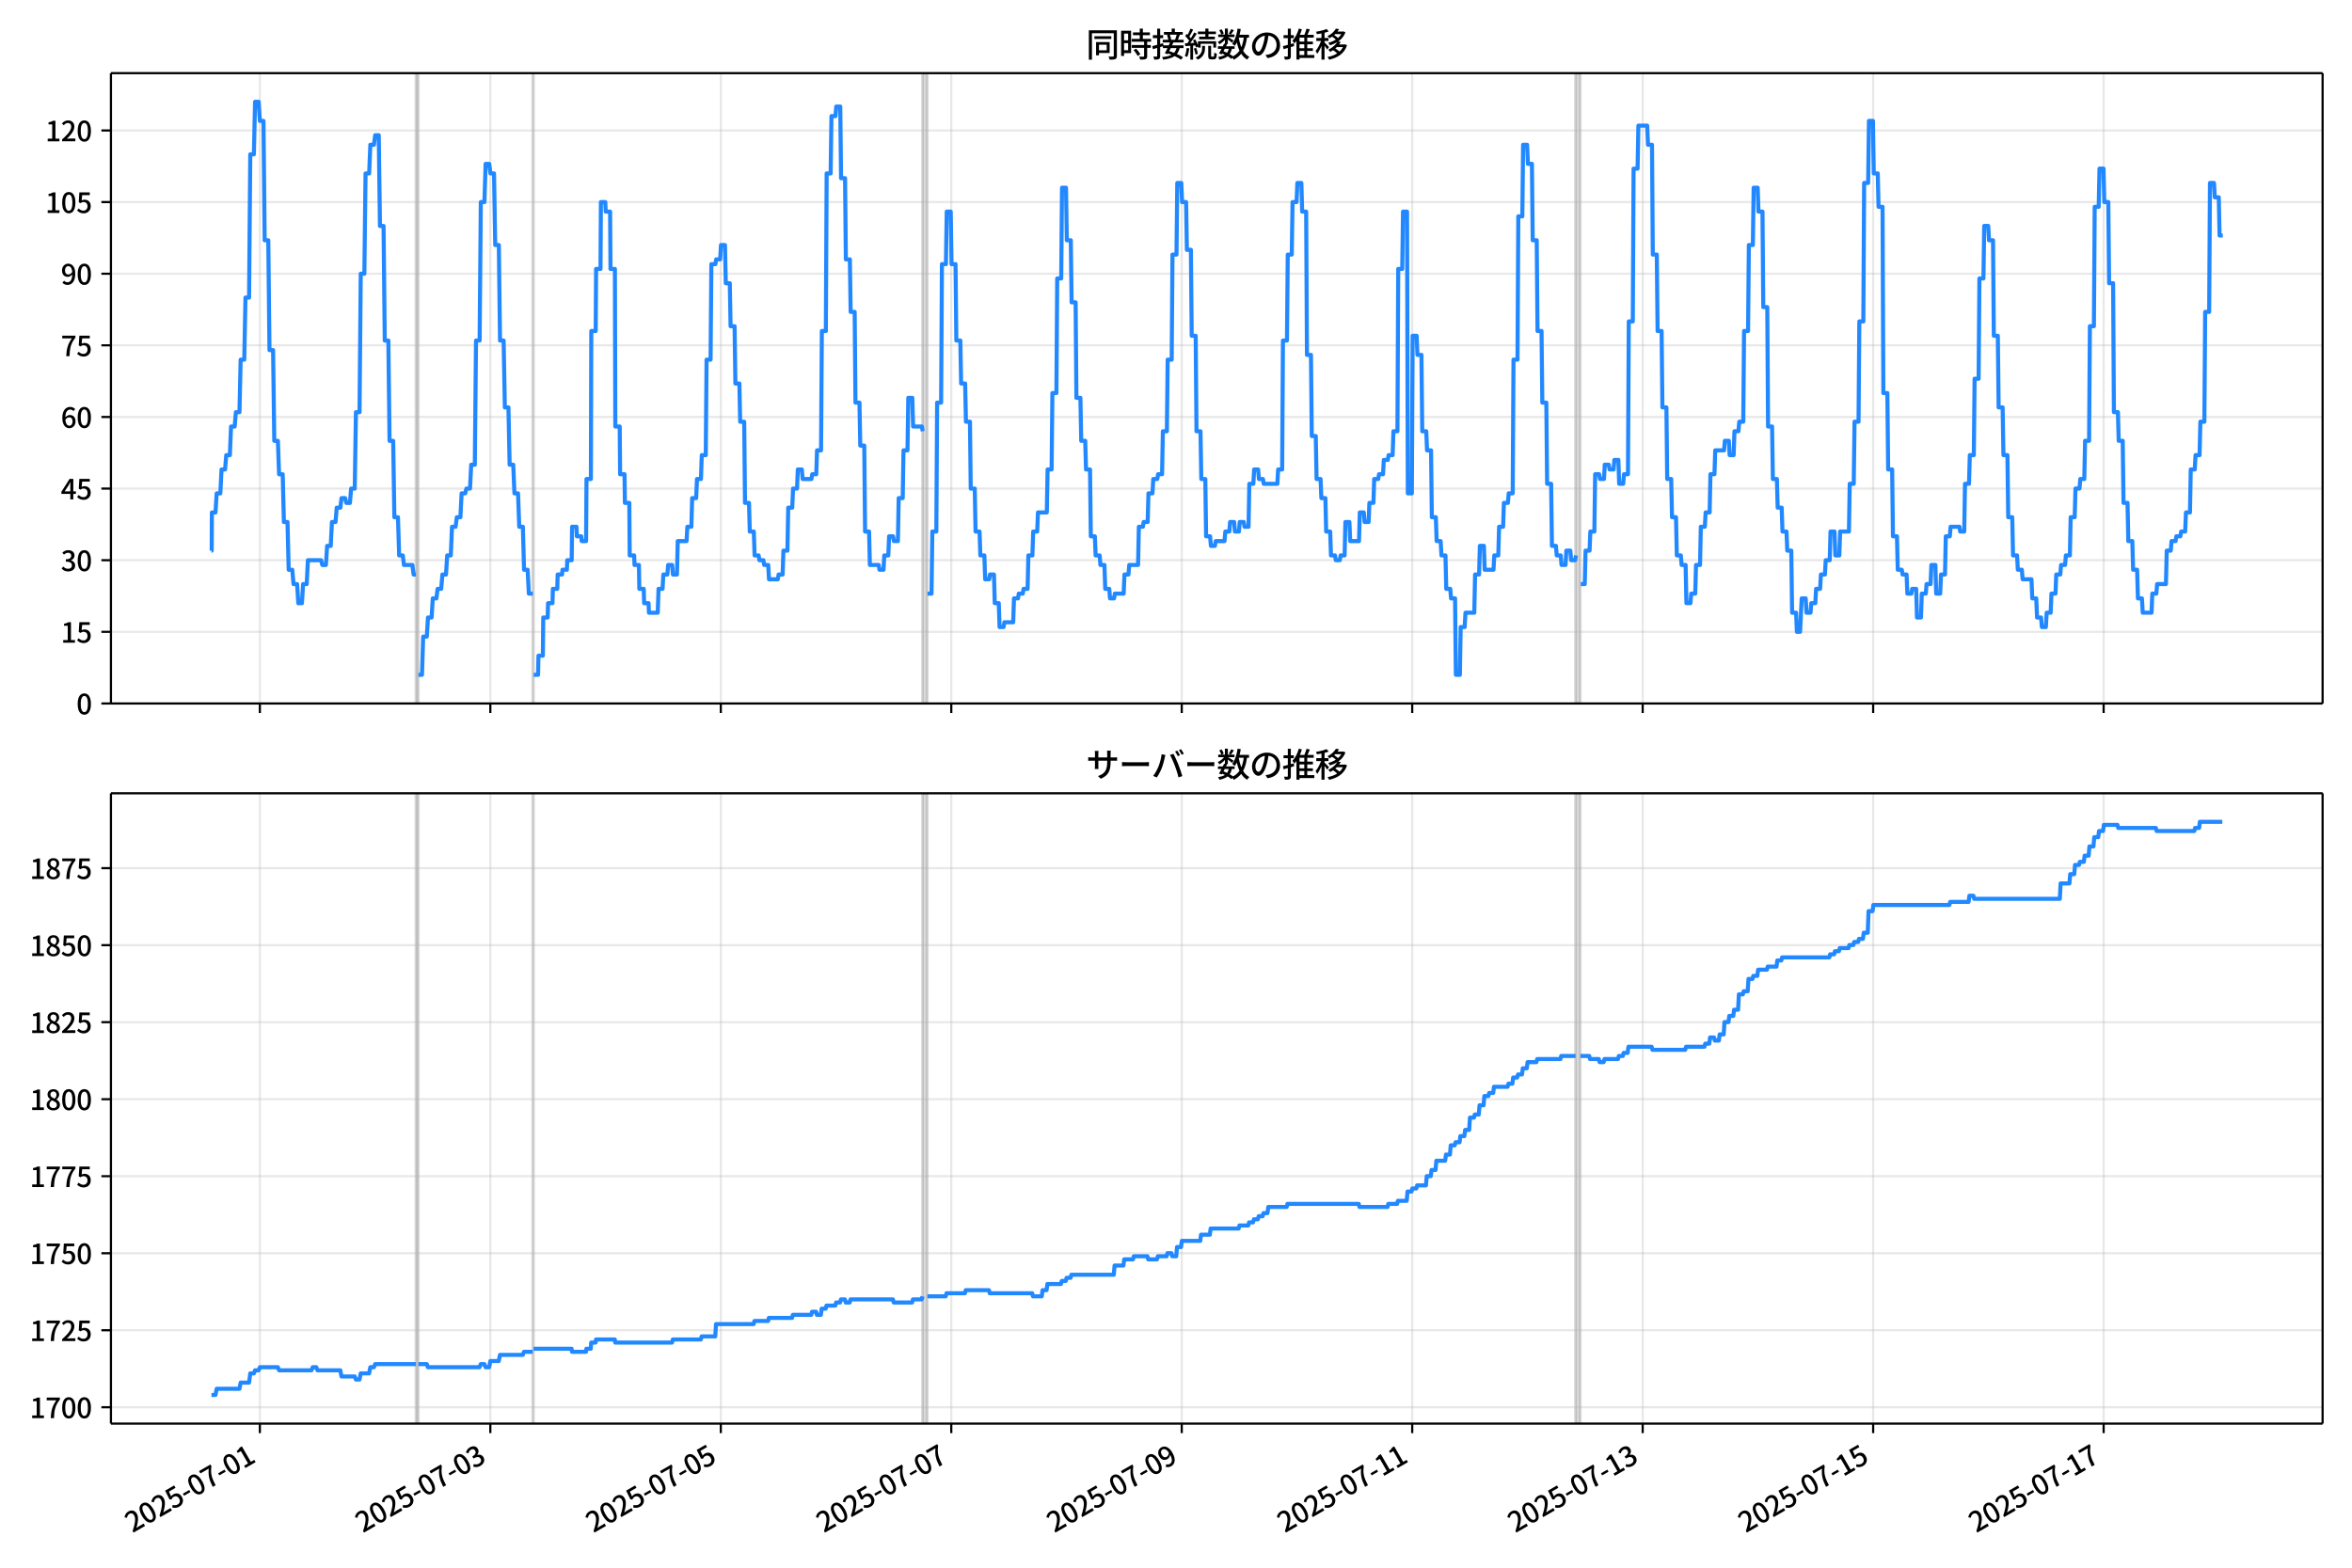 <!DOCTYPE svg  PUBLIC '-//W3C//DTD SVG 1.1//EN'  'http://www.w3.org/Graphics/SVG/1.1/DTD/svg11.dtd'>
<svg version="1.1" viewBox="0 0 864 576" xmlns="http://www.w3.org/2000/svg" xmlns:xlink="http://www.w3.org/1999/xlink">
 <defs>
  <style type="text/css">*{stroke-linejoin: round; stroke-linecap: butt}</style>
 </defs>
 <g id="aa">
  <g id="ab">
   <path d="m0 576h864v-576h-864z" fill="#fff"/>
  </g>
  <g id="ac">
   <g id="ad">
    <path d="m40.75 258.47h812.45v-231.59h-812.45z" fill="#fff"/>
   </g>
   <g id="ae">
    <path d="m152.78 258.47h.882v-231.59h-.882z" clip-path="url(#b)" fill="#808080" opacity=".3" stroke="#808080"/>
   </g>
   <g id="af">
    <path d="m195.7 258.47h.294v-231.59h-.294z" clip-path="url(#b)" fill="#808080" opacity=".3" stroke="#808080"/>
   </g>
   <g id="ag">
    <path d="m338.87 258.47h1.764v-231.59h-1.764z" clip-path="url(#b)" fill="#808080" opacity=".3" stroke="#808080"/>
   </g>
   <g id="ah">
    <path d="m578.74 258.47h1.764v-231.59h-1.764z" clip-path="url(#b)" fill="#808080" opacity=".3" stroke="#808080"/>
   </g>
   <g id="ai">
    <g id="aj">
     <g id="ak">
      <path d="m95.46 258.47v-231.59" clip-path="url(#b)" fill="none" stroke="#b0b0b0" stroke-linecap="square" stroke-opacity=".3" stroke-width=".8"/>
     </g>
     <g id="al">
      <defs>
       <path id="f" d="m0 0v3.5" stroke="#000" stroke-width=".8"/>
      </defs>
      <use x="95.46" y="258.468" stroke="#000000" stroke-width=".8" xlink:href="#f"/>
     </g>
    </g>
    <g id="am">
     <g id="an">
      <path d="m180.12 258.47v-231.59" clip-path="url(#b)" fill="none" stroke="#b0b0b0" stroke-linecap="square" stroke-opacity=".3" stroke-width=".8"/>
     </g>
     <g id="ao">
      <use x="180.123" y="258.468" stroke="#000000" stroke-width=".8" xlink:href="#f"/>
     </g>
    </g>
    <g id="ap">
     <g id="aq">
      <path d="m264.79 258.47v-231.59" clip-path="url(#b)" fill="none" stroke="#b0b0b0" stroke-linecap="square" stroke-opacity=".3" stroke-width=".8"/>
     </g>
     <g id="ar">
      <use x="264.786" y="258.468" stroke="#000000" stroke-width=".8" xlink:href="#f"/>
     </g>
    </g>
    <g id="as">
     <g id="at">
      <path d="m349.45 258.47v-231.59" clip-path="url(#b)" fill="none" stroke="#b0b0b0" stroke-linecap="square" stroke-opacity=".3" stroke-width=".8"/>
     </g>
     <g id="au">
      <use x="349.449" y="258.468" stroke="#000000" stroke-width=".8" xlink:href="#f"/>
     </g>
    </g>
    <g id="av">
     <g id="aw">
      <path d="m434.11 258.47v-231.59" clip-path="url(#b)" fill="none" stroke="#b0b0b0" stroke-linecap="square" stroke-opacity=".3" stroke-width=".8"/>
     </g>
     <g id="ax">
      <use x="434.112" y="258.468" stroke="#000000" stroke-width=".8" xlink:href="#f"/>
     </g>
    </g>
    <g id="ay">
     <g id="az">
      <path d="m518.77 258.47v-231.59" clip-path="url(#b)" fill="none" stroke="#b0b0b0" stroke-linecap="square" stroke-opacity=".3" stroke-width=".8"/>
     </g>
     <g id="ba">
      <use x="518.775" y="258.468" stroke="#000000" stroke-width=".8" xlink:href="#f"/>
     </g>
    </g>
    <g id="bb">
     <g id="bc">
      <path d="m603.44 258.47v-231.59" clip-path="url(#b)" fill="none" stroke="#b0b0b0" stroke-linecap="square" stroke-opacity=".3" stroke-width=".8"/>
     </g>
     <g id="bd">
      <use x="603.437" y="258.468" stroke="#000000" stroke-width=".8" xlink:href="#f"/>
     </g>
    </g>
    <g id="be">
     <g id="bf">
      <path d="m688.1 258.47v-231.59" clip-path="url(#b)" fill="none" stroke="#b0b0b0" stroke-linecap="square" stroke-opacity=".3" stroke-width=".8"/>
     </g>
     <g id="bg">
      <use x="688.1" y="258.468" stroke="#000000" stroke-width=".8" xlink:href="#f"/>
     </g>
    </g>
    <g id="bh">
     <g id="bi">
      <path d="m772.76 258.47v-231.59" clip-path="url(#b)" fill="none" stroke="#b0b0b0" stroke-linecap="square" stroke-opacity=".3" stroke-width=".8"/>
     </g>
     <g id="bj">
      <use x="772.763" y="258.468" stroke="#000000" stroke-width=".8" xlink:href="#f"/>
     </g>
    </g>
   </g>
   <g id="bk">
    <g id="bl">
     <g id="bm">
      <path d="m40.75 258.47h812.45" clip-path="url(#b)" fill="none" stroke="#b0b0b0" stroke-linecap="square" stroke-opacity=".3" stroke-width=".8"/>
     </g>
     <g id="bn">
      <defs>
       <path id="i" d="m0 0h-3.5" stroke="#000" stroke-width=".8"/>
      </defs>
      <use x="40.75" y="258.468" stroke="#000000" stroke-width=".8" xlink:href="#i"/>
     </g>
     <g id="bo">
      <!-- 0 -->
      <g transform="translate(28.05 262.45) scale(.1 -.1)">
       <defs>
        <path id="a" transform="scale(.016)" d="m1830-90q-460 0-806 275-346 276-535 823-188 547-188 1366 0 820 188 1357 189 538 535 803 346 266 806 266 461 0 800-269 340-269 528-803 189-534 189-1354 0-819-189-1366-188-547-528-823-339-275-800-275zm0 589q237 0 422 185 186 186 288 599 103 413 103 1091 0 679-103 1082-102 403-288 582-185 180-422 180-236 0-422-180-186-179-292-582-105-403-105-1082 0-678 105-1091 106-413 292-599 186-185 422-185z"/>
       </defs>
       <use xlink:href="#a"/>
      </g>
     </g>
    </g>
    <g id="bp">
     <g id="bq">
      <path d="m40.75 232.15h812.45" clip-path="url(#b)" fill="none" stroke="#b0b0b0" stroke-linecap="square" stroke-opacity=".3" stroke-width=".8"/>
     </g>
     <g id="br">
      <use x="40.75" y="232.151" stroke="#000000" stroke-width=".8" xlink:href="#i"/>
     </g>
     <g id="bs">
      <!-- 15 -->
      <g transform="translate(22.35 236.14) scale(.1 -.1)">
       <defs>
        <path id="j" transform="scale(.016)" d="m544 0v608h1037v3277h-845v467q333 58 579 147 247 90 451 218h557v-4109h915v-608h-2694z"/>
        <path id="d" transform="scale(.016)" d="m1715-90q-365 0-653 90t-506 237q-217 147-383 307l352 480q134-134 294-246t361-183q202-70 452-70 262 0 473 118 212 119 333 346 122 227 122 541 0 460-247 716-246 256-649 256-224 0-384-64t-365-198l-365 237 141 2240h2387v-627h-1747l-109-1204q154 77 307 118 154 42 340 42 397 0 723-160t518-490q192-329 192-847 0-519-224-887t-586-560q-361-192-777-192z"/>
       </defs>
       <use xlink:href="#j"/>
       <use transform="translate(57)" xlink:href="#d"/>
      </g>
     </g>
    </g>
    <g id="bt">
     <g id="bu">
      <path d="m40.75 205.83h812.45" clip-path="url(#b)" fill="none" stroke="#b0b0b0" stroke-linecap="square" stroke-opacity=".3" stroke-width=".8"/>
     </g>
     <g id="bv">
      <use x="40.75" y="205.834" stroke="#000000" stroke-width=".8" xlink:href="#i"/>
     </g>
     <g id="bw">
      <!-- 30 -->
      <g transform="translate(22.35 209.82) scale(.1 -.1)">
       <defs>
        <path id="l" transform="scale(.016)" d="m1715-90q-371 0-656 90t-503 240q-217 150-377 323l359 474q211-205 479-359 269-153 634-153 269 0 467 92 199 93 311 266t112 423q0 256-125 451t-429 300q-304 106-835 106v551q467 0 732 105 266 106 384 291 119 186 119 423 0 307-192 489-192 183-531 183-269 0-503-119-233-118-438-316l-384 460q282 256 614 413 333 157 737 157 422 0 748-144 327-144 512-413 186-269 186-659 0-403-221-685-221-281-592-422v-26q269-70 490-227t349-400 128-557q0-422-215-726-214-304-573-468-358-163-787-163z"/>
       </defs>
       <use xlink:href="#l"/>
       <use transform="translate(57)" xlink:href="#a"/>
      </g>
     </g>
    </g>
    <g id="bx">
     <g id="by">
      <path d="m40.75 179.52h812.45" clip-path="url(#b)" fill="none" stroke="#b0b0b0" stroke-linecap="square" stroke-opacity=".3" stroke-width=".8"/>
     </g>
     <g id="bz">
      <use x="40.75" y="179.517" stroke="#000000" stroke-width=".8" xlink:href="#i"/>
     </g>
     <g id="ca">
      <!-- 45 -->
      <g transform="translate(22.35 183.5) scale(.1 -.1)">
       <defs>
        <path id="x" transform="scale(.016)" d="m2170 0v3072q0 192 12 457 13 266 20 458h-26q-90-179-183-365-92-185-195-364l-921-1415h2579v-576h-3328v493l1875 2957h858v-4717h-691z"/>
       </defs>
       <use xlink:href="#x"/>
       <use transform="translate(57)" xlink:href="#d"/>
      </g>
     </g>
    </g>
    <g id="cb">
     <g id="cc">
      <path d="m40.75 153.2h812.45" clip-path="url(#b)" fill="none" stroke="#b0b0b0" stroke-linecap="square" stroke-opacity=".3" stroke-width=".8"/>
     </g>
     <g id="cd">
      <use x="40.75" y="153.201" stroke="#000000" stroke-width=".8" xlink:href="#i"/>
     </g>
     <g id="ce">
      <!-- 60 -->
      <g transform="translate(22.35 157.19) scale(.1 -.1)">
       <defs>
        <path id="w" transform="scale(.016)" d="m1971-90q-339 0-634 144-294 144-518 435-224 292-352 733-128 442-128 1044 0 678 147 1161 148 483 397 784 250 301 570 445t665 144q397 0 688-147 292-147 490-359l-403-448q-128 154-327 253-198 99-409 99-307 0-567-182-259-182-413-605-153-422-153-1145 0-608 115-1002t326-589q212-195 493-195 212 0 375 121 163 122 259 343t96 522q0 300-90 511-89 212-259 320-169 109-419 109-211 0-451-134t-458-461l-25 538q134 192 313 323t374 201q196 71 375 71 397 0 694-163 298-163 467-490 170-326 170-825 0-468-195-817-195-348-512-544-317-195-701-195z"/>
       </defs>
       <use xlink:href="#w"/>
       <use transform="translate(57)" xlink:href="#a"/>
      </g>
     </g>
    </g>
    <g id="cf">
     <g id="cg">
      <path d="m40.75 126.88h812.45" clip-path="url(#b)" fill="none" stroke="#b0b0b0" stroke-linecap="square" stroke-opacity=".3" stroke-width=".8"/>
     </g>
     <g id="ch">
      <use x="40.75" y="126.884" stroke="#000000" stroke-width=".8" xlink:href="#i"/>
     </g>
     <g id="ci">
      <!-- 75 -->
      <g transform="translate(22.35 130.87) scale(.1 -.1)">
       <defs>
        <path id="g" transform="scale(.016)" d="m1235 0q32 646 109 1187t224 1024 384 941 576 938h-2208v627h3027v-455q-409-512-665-989-256-476-397-969t-205-1053-90-1251h-755z"/>
       </defs>
       <use xlink:href="#g"/>
       <use transform="translate(57)" xlink:href="#d"/>
      </g>
     </g>
    </g>
    <g id="cj">
     <g id="ck">
      <path d="m40.75 100.57h812.45" clip-path="url(#b)" fill="none" stroke="#b0b0b0" stroke-linecap="square" stroke-opacity=".3" stroke-width=".8"/>
     </g>
     <g id="cl">
      <use x="40.75" y="100.567" stroke="#000000" stroke-width=".8" xlink:href="#i"/>
     </g>
     <g id="cm">
      <!-- 90 -->
      <g transform="translate(22.35 104.55) scale(.1 -.1)">
       <defs>
        <path id="p" transform="scale(.016)" d="m1562-90q-410 0-708 150-297 151-502 356l403 461q141-160 346-256t422-96q224 0 425 102 202 103 352 333 151 230 237 614 87 384 87 941 0 589-115 970t-323 563-496 182q-205 0-372-118-166-118-262-336t-96-525q0-301 86-512 87-211 259-323 173-112 417-112 224 0 460 141 237 141 448 461l32-544q-134-180-313-314t-371-208-384-74q-391 0-689 166-297 167-467 496-169 330-169 823 0 467 195 816t515 541 698 192q339 0 636-138 298-137 519-419 221-281 349-710t128-1018q0-691-141-1187t-391-807q-249-310-563-461-313-150-652-150z"/>
       </defs>
       <use xlink:href="#p"/>
       <use transform="translate(57)" xlink:href="#a"/>
      </g>
     </g>
    </g>
    <g id="cn">
     <g id="co">
      <path d="m40.75 74.25h812.45" clip-path="url(#b)" fill="none" stroke="#b0b0b0" stroke-linecap="square" stroke-opacity=".3" stroke-width=".8"/>
     </g>
     <g id="cp">
      <use x="40.75" y="74.25" stroke="#000000" stroke-width=".8" xlink:href="#i"/>
     </g>
     <g id="cq">
      <!-- 105 -->
      <g transform="translate(16.65 78.235) scale(.1 -.1)">
       <use xlink:href="#j"/>
       <use transform="translate(57)" xlink:href="#a"/>
       <use transform="translate(114)" xlink:href="#d"/>
      </g>
     </g>
    </g>
    <g id="cr">
     <g id="cs">
      <path d="m40.75 47.933h812.45" clip-path="url(#b)" fill="none" stroke="#b0b0b0" stroke-linecap="square" stroke-opacity=".3" stroke-width=".8"/>
     </g>
     <g id="ct">
      <use x="40.75" y="47.933" stroke="#000000" stroke-width=".8" xlink:href="#i"/>
     </g>
     <g id="cu">
      <!-- 120 -->
      <g transform="translate(16.65 51.919) scale(.1 -.1)">
       <defs>
        <path id="e" transform="scale(.016)" d="m282 0v429q697 621 1164 1136 468 515 701 956 234 442 234 826 0 256-87 451-86 196-262 301-176 106-445 106-275 0-506-151-230-150-422-368l-416 410q301 333 637 518 336 186 803 186 429 0 749-176t496-493 176-745q0-455-224-919t-615-935q-390-470-889-950 186 20 394 36t374 16h1184v-634h-3046z"/>
       </defs>
       <use xlink:href="#j"/>
       <use transform="translate(57)" xlink:href="#e"/>
       <use transform="translate(114)" xlink:href="#a"/>
      </g>
     </g>
    </g>
   </g>
   <g id="cv">
    <path d="m77.68 202.33h.084l.074-14.036h1.317l.442-7.018h1.336l.442-8.772h1.297l.441-5.263h1.323l.441-10.527h1.323l.441-5.263h1.323l.441-19.299h1.323l.441-22.808h1.323l.441-52.634h1.323l.441-19.299h1.323l.441 7.018h1.323l.441 43.861h1.323l.441 40.352h1.323l.441 33.335h1.323l.441 12.281h1.323l.441 17.545h1.323l.441 17.545h1.323l.441 5.263h1.323l.441 7.018h1.323l.441-7.018h1.323l.441-8.772h4.851l.441 1.754h1.323l.441-7.018h1.323l.441-8.772h1.323l.441-5.263h1.323l.441-3.509h1.323l.441 1.754h1.323l.441-5.263h1.323l.441-28.071h1.323l.441-50.879h1.323l.441-36.844h1.323l.441-10.527h1.323l.441-3.509h1.323l.441 33.335h1.323l.441 42.107h1.323l.441 36.844h1.323l.441 28.071h1.323l.441 14.036h1.323l.441 3.509h3.087l.441 3.509h.882m.882 36.844h1.323l.441-14.036h1.323l.441-7.018h1.323l.441-7.018h1.323l.441-3.509h1.323l.441-5.263h1.323l.441-7.018h1.323l.441-10.527h1.323l.441-3.509h1.323l.441-8.772h1.323l.441-1.754h1.323l.441-8.772h1.323l.441-45.616h1.323l.441-50.879h1.323l.441-14.036h1.323l.441 3.509h1.323l.441 26.317h1.323l.441 35.089h1.323l.441 24.562h1.323l.441 21.053h1.323l.441 10.527h1.323l.441 12.281h1.323l.441 15.79h1.323l.441 8.772h1.47m.294 29.826h1.617l.147-7.018h1.617l.147-14.036h1.617l.147-5.263h1.617l.147-5.263h1.617l.147-5.263h1.617l.147-1.754h1.617l.147-3.509h1.617l.147-12.281h1.617l.147 3.509h1.617l.147 1.754h1.617l.147-22.808h1.617l.147-54.388h1.617l.147-22.808h1.617l.147-24.562h1.617l.147 3.509h1.617l.147 21.053h1.617l.147 57.897h1.617l.147 17.545h1.617l.147 10.527h1.617l.147 19.299h1.617l.147 3.509h1.617l.147 8.772h1.617l.147 5.263h1.617l.147 3.509h3.234l.294-8.772h1.47l.294-5.263h1.47l.294-3.509h1.47l.294 3.509h1.47l.294-12.281h3.234l.294-5.263h1.47l.294-10.527h1.47l.294-7.018h1.47l.294-8.772h1.47l.294-35.089h1.47l.294-35.089h1.47l.294-1.754h1.47l.294-5.263h1.47l.294 14.036h1.47l.294 15.79h1.47l.294 21.053h1.47l.294 14.036h1.47l.294 29.826h1.47l.294 10.527h1.47l.294 8.772h1.47l.294 1.754h1.47l.294 1.754h1.47l.294 5.263h3.234l.294-1.754h1.47l.294-8.772h1.47l.294-15.79h1.47l.294-7.018h1.47l.294-7.018h1.47l.294 3.509h3.234l.294-1.754h1.47l.294-8.772h1.47l.294-43.861h1.47l.294-57.897h1.47l.294-21.053h1.47l.294-3.509h1.47l.294 26.317h1.47l.294 29.826h1.47l.294 19.299h1.47l.294 33.335h1.47l.294 15.79h1.47l.294 31.58h1.47l.294 12.281h3.234l.294 1.754h1.47l.294-5.263h1.47l.294-7.018h1.47l.294 1.754h1.47l.294-15.79h1.47l.294-17.545h1.47l.294-19.299h1.47l.294 10.527h3.234l.294 1.754m1.764 59.651h1.47l.294-22.808h1.47l.294-47.37h1.47l.294-50.879h1.47l.294-19.299h1.47l.294 19.299h1.47l.294 28.071h1.47l.294 15.79h1.47l.294 14.036h1.47l.294 24.562h1.47l.294 15.79h1.47l.294 8.772h1.47l.294 8.772h1.47l.294-1.754h1.47l.294 10.527h1.47l.294 8.772h1.47l.294-1.754h3.234l.294-8.772h1.47l.294-1.754h1.47l.294-1.754h1.47l.294-12.281h1.47l.294-8.772h1.47l.294-7.018h3.234l.294-15.79h1.47l.294-28.071h1.47l.294-42.107h1.47l.294-33.335h1.47l.294 19.299h1.47l.294 22.808h1.47l.294 35.089h1.47l.294 15.79h1.47l.294 10.527h1.47l.294 24.562h1.47l.294 7.018h1.47l.294 3.509h1.47l.294 8.772h1.47l.294 3.509h1.47l.294-1.754h3.234l.294-7.018h1.47l.294-3.509h3.234l.294-14.036h1.47l.294-1.754h1.47l.294-10.527h1.47l.294-5.263h1.47l.294-1.754h1.47l.294-15.79h1.47l.294-26.317h1.47l.294-38.598h1.47l.294-26.317h1.47l.294 7.018h1.47l.294 17.545h1.47l.294 31.58h1.47l.294 35.089h1.47l.294 17.545h1.47l.294 21.053h1.47l.294 3.509h1.47l.294-1.754h3.234l.294-3.509h1.47l.294-3.509h1.47l.294 3.509h1.47l.294-3.509h1.47l.294 1.754h1.47l.294-15.79h1.47l.294-5.263h1.47l.294 3.509h1.47l.294 1.754h4.997l.294-5.263h1.47l.294-47.37h1.47l.294-31.58h1.47l.294-19.299h1.47l.294-7.018h1.47l.294 10.527h1.47l.294 52.634h1.47l.294 29.826h1.47l.294 15.79h1.47l.294 7.018h1.47l.294 12.281h1.47l.294 8.772h1.47l.294 1.754h1.47l.294-1.754h1.47l.294-12.281h1.47l.294 7.018h3.234l.294-10.527h1.47l.294 3.509h1.47l.294-7.018h1.47l.294-8.772h1.47l.294-1.754h1.47l.294-5.263h1.47l.294-1.754h1.47l.294-8.772h1.47l.294-59.651h1.47l.294-21.053h1.47l.294 103.51h1.47l.294-57.897h1.47l.294 7.018h1.47l.294 28.071h1.47l.294 7.018h1.47l.294 24.562h1.47l.294 8.772h1.47l.294 5.263h1.47l.294 12.281h1.47l.294 3.509h1.47l.294 28.071h1.47l.294-17.545h1.47l.294-5.263h3.234l.294-14.036h1.47l.294-10.527h1.47l.294 8.772h3.234l.294-5.263h1.47l.294-10.527h1.47l.294-8.772h1.47l.294-3.509h1.47l.294-49.125h1.47l.294-52.634h1.47l.294-26.317h1.47l.294 7.018h1.47l.294 28.071h1.47l.294 33.335h1.47l.294 26.317h1.47l.294 29.826h1.47l.294 22.808h1.47l.294 3.509h1.47l.294 3.509h1.47l.294-5.263h1.47l.294 3.509h1.47l.294-1.754m1.764 10.527h1.47l.294-12.281h1.47l.294-7.018h1.47l.294-21.053h1.47l.294 1.754h1.47l.294-5.263h1.47l.294 1.754h1.47l.294-3.509h1.47l.294 8.772h1.47l.294-3.509h1.47l.294-56.142h1.47l.294-56.142h1.47l.294-15.79h3.234l.294 7.018h1.47l.294 40.352h1.47l.294 28.071h1.47l.294 28.071h1.47l.294 26.317h1.47l.294 14.036h1.47l.294 14.036h1.47l.294 3.509h1.47l.294 14.036h1.47l.294-3.509h1.47l.294-10.527h1.47l.294-14.036h1.47l.294-5.263h1.47l.294-14.036h1.47l.294-8.772h3.234l.294-3.509h1.47l.294 5.263h1.47l.294-8.772h1.47l.294-3.509h1.47l.294-33.335h1.47l.294-31.58h1.47l.294-21.053h1.47l.294 8.772h1.47l.294 35.089h1.47l.294 43.861h1.47l.294 19.299h1.47l.294 10.527h1.47l.294 8.772h1.47l.294 7.018h1.47l.294 22.808h1.47l.294 7.018h1.176l.588-12.281h1.47l.294 5.263h1.47l.294-3.509h1.47l.294-5.263h1.47l.294-5.263h1.47l.294-5.263h1.47l.294-10.527h1.47l.294 8.772h1.47l.294-8.772h3.234l.294-17.545h1.47l.294-22.808h1.47l.294-36.844h1.47l.294-50.879h1.47l.294-22.808h1.47l.294 19.299h1.47l.294 12.281h1.47l.294 68.424h1.47l.294 28.071h1.47l.294 24.562h1.47l.294 12.281h1.47l.294 1.754h1.47l.294 7.018h1.47l.294-1.754h1.47l.294 10.527h1.47l.294-8.772h1.47l.294-3.509h1.47l.294-7.018h1.47l.294 10.527h1.47l.294-7.018h1.47l.294-14.036h1.47l.294-3.509h3.234l.294 1.754h1.47l.294-17.545h1.47l.294-10.527h1.47l.294-28.071h1.47l.294-36.844h1.47l.294-19.299h1.47l.294 5.263h1.47l.294 35.089h1.47l.294 26.317h1.47l.294 17.545h1.47l.294 22.808h1.47l.294 14.036h1.47l.294 5.263h1.47l.294 3.509h3.234l.294 7.018h1.47l.294 7.018h1.47l.294 3.509h1.47l.294-5.263h1.47l.294-7.018h1.47l.294-7.018h1.47l.294-3.509h1.47l.294-3.509h1.47l.294-14.036h1.47l.294-10.527h1.47l.294-3.509h1.47l.294-14.036h1.47l.294-42.107h1.47l.294-43.861h1.47l.294-14.036h1.47l.294 12.281h1.47l.294 29.826h1.47l.294 47.37h1.47l.294 10.527h1.47l.294 22.808h1.47l.294 14.036h1.47l.294 10.527h1.47l.294 10.527h1.47l.294 5.263h3.234l.294-7.018h1.47l.294-3.509h3.234l.294-12.281h1.47l.294-3.509h1.47l.294-1.754h1.47l.294-1.754h1.47l.294-7.018h1.47l.294-15.79h1.47l.294-5.263h1.47l.294-12.281h1.47l.294-40.352h1.47l.294-47.37h1.47l.294 5.263h1.47l.294 14.036h1.176v0" clip-path="url(#b)" fill="none" stroke="#28f" stroke-linecap="square" stroke-width="1.5"/>
   </g>
   <g id="cw">
    <path d="m40.75 258.47v-231.59" fill="none" stroke="#000" stroke-linecap="square" stroke-width=".8"/>
   </g>
   <g id="cx">
    <path d="m853.2 258.47v-231.59" fill="none" stroke="#000" stroke-linecap="square" stroke-width=".8"/>
   </g>
   <g id="cy">
    <path d="m40.75 258.47h812.45" fill="none" stroke="#000" stroke-linecap="square" stroke-width=".8"/>
   </g>
   <g id="cz">
    <path d="m40.75 26.88h812.45" fill="none" stroke="#000" stroke-linecap="square" stroke-width=".8"/>
   </g>
   <g id="da">
    <!-- 同時接続数の推移 -->
    <g transform="translate(398.98 20.88) scale(.12 -.12)">
     <defs>
      <path id="v" transform="scale(.016)" d="m1587 3936h3232v-518h-3232v518zm320-1114h557v-2534h-557v2534zm301 0h2291v-2086h-2291v512h1734v1069h-1734v505zm-1683 2260h5113v-570h-4524v-5056h-589v5626zm4768 0h595v-4896q0-250-67-397t-227-218q-160-77-426-96t-675-19q-13 83-45 192t-77 218q-45 108-89 185 281-13 527-13 247 0 330 0 83 7 118 42 36 35 36 112v4890z"/>
      <path id="t" transform="scale(.016)" d="m2714 4672h3238v-525h-3238v525zm-244-1235h3712v-538h-3712v538zm20-1184h3635v-531h-3635v531zm1523 3155h595v-2310h-595v2310zm832-2451h589v-2823q0-230-61-364-61-135-227-199-167-70-423-86t-633-16q-20 121-78 285-57 163-121 284 275-6 509-9t310-3q77 6 106 28 29 23 29 93v2810zm-2023-1677 487 282q153-160 313-352t294-381q135-189 206-343l-519-313q-64 153-189 348-124 196-278 394-154 199-314 365zm-2086 3718h1619v-4281h-1619v544h1056v3187h-1056v550zm32-1843h1293v-537h-1293v537zm-320 1843h563v-4832h-563v4832z"/>
      <path id="u" transform="scale(.016)" d="m3866 5408h614v-870h-614v870zm-1479-653h3597v-518h-3597v518zm-230-1485h4e3v-518h-4e3v518zm825 922 519 102q64-160 121-342 58-182 96-352 39-170 45-304l-544-128q-6 134-42 313-35 180-83 365-48 186-112 346zm1856 109 589-71q-96-275-202-557-105-281-195-486l-518 77q58 147 122 329 64 183 118 372t86 336zm-2643-2106h3943v-518h-3943v518zm1408 685 602-115q-167-371-362-784t-390-797-362-685l-525 179q160 288 346 666t368 784 323 752zm-659-2157 358 403q352-102 733-240 381-137 752-304 371-166 697-336 327-169 558-329l-384-461q-218 160-532 336-313 176-685 345-371 170-755 323-384 154-742 263zm1894 1114 583-71q-122-550-353-944-230-393-604-662t-922-435q-547-167-1296-269-25 128-93 269-67 141-137 230 678 64 1168 192t819 349q330 221 531 550 202 330 304 791zm-4684 217q396 90 953 240 557 151 1120 311l77-544q-525-154-1053-311-528-156-963-284l-134 588zm121 2093h1965v-563h-1965v563zm819 1248h576v-5229q0-236-51-374t-192-208q-141-77-355-99-214-23-541-16-13 115-64 288t-109 294q205-6 381-6t234 0q64 0 92 28 29 29 29 93v5229z"/>
      <path id="s" transform="scale(.016)" d="m4058 5408h595v-1798h-595v1798zm-1415-563h3443v-499h-3443v499zm231-992h3008v-499h-3008v499zm-224-877h3475v-1203h-531v729h-2432v-729h-512v1203zm1964-877h551v-1881q0-122 22-157 23-35 106-35 25 0 92 0 68 0 135 0t99 0q51 0 83 54t45 224 19 515q90-70 234-131t259-93q-19-429-83-662-64-234-183-326-118-93-316-93-39 0-103 0t-134 0-138 0q-67 0-99 0-237 0-365 64t-176 218q-48 153-48 422v1881zm-1164-6h550v-455q0-243-48-528-48-284-186-579-137-294-409-572-272-279-727-503-70 90-192 208-121 118-230 195 416 205 665 438 250 234 371 474 122 240 164 467 42 228 42 413v442zm-2240 3309 524-192q-121-244-259-503-137-259-275-496t-259-416l-410 173q122 186 246 438 125 253 240 515 116 263 193 481zm716-743 500-230q-224-359-496-756-272-396-548-764-275-368-518-650l-358 205q179 211 377 483 199 272 387 569 189 298 358 592 170 295 298 551zm-1721-665 307 403q166-154 339-340 173-185 320-364t224-327l-326-460q-77 160-218 348-141 189-314 384-172 196-332 356zm1485-832 435 179q128-211 249-458 122-246 215-474 93-227 137-412l-473-211q-32 185-119 422-86 237-201 486-115 250-243 468zm-1530-583q422 26 998 54 576 29 1184 68l7-499q-570-45-1127-84-556-38-992-70l-70 531zm1702-992 436 135q121-276 214-596t118-556l-454-148q-26 237-112 563-86 327-202 602zm-1363 109 499-83q-57-455-163-897-105-441-253-748-51 32-134 73-83 42-170 83-86 42-144 62 148 294 234 697t131 813zm691 627h525v-2861h-525v2861z"/>
      <path id="n" transform="scale(.016)" d="m224 2022h3187v-499h-3187v499zm51 2247h3111v-487h-3111v487zm1127-1735 563-121q-154-320-333-672t-352-679q-173-326-326-582l-532 173q148 243 324 566t345 669q170 346 311 646zm934-832 563-64q-89-480-262-838t-461-614-701-432-976-298q-25 128-99 269t-157 237q659 102 1085 303 426 202 666 554t342 883zm422 3597 519-211q-147-218-298-436-150-217-278-377l-403 186q121 173 252 413 132 240 208 425zm-1203 109h563v-2957h-563v2957zm-1075-320 448 186q134-192 246-420 112-227 157-393l-467-211q-38 172-147 406t-237 432zm1094-1050 397-236q-160-263-400-529-240-265-519-489-278-224-553-378-51 103-141 237-89 135-179 218 269 109 534 294 266 186 493 416 228 231 368 467zm487-204q83-45 246-145 163-99 352-211t346-211 221-150l-327-423q-83 77-230 198-147 122-317 253-170 132-327 250-156 119-259 189l295 250zm1798 396h2311v-556h-2311v556zm115 1178 615-90q-103-640-263-1235t-384-1101q-224-505-512-889-44 57-134 134t-186 157-166 125q275 339 473 796 199 458 340 995 141 538 217 1108zm1223-1510 614-58q-147-1101-445-1940-297-838-813-1443-515-604-1321-1014-26 71-90 177-64 105-134 208-70 102-128 159 742 346 1212 880 471 535 730 1290 260 755 375 1741zm-1005-135q134-851 387-1597 253-745 659-1305 407-560 1002-874-70-57-154-150-83-93-154-189-70-96-121-179-633 371-1056 988-422 618-688 1434-265 816-425 1783l550 89zm-3309-3065 327 416q377-148 754-330 378-182 701-378 324-195 548-368l-416-435q-211 179-519 378-307 198-666 383-358 186-729 334z"/>
      <path id="r" transform="scale(.016)" d="m3686 4378q-64-493-163-1041-99-547-265-1084-192-653-432-1104t-522-688-595-237q-320 0-596 221-275 221-448 621-172 400-172 931 0 537 220 1017 221 480 611 851 391 372 909 583 519 211 1121 211 576 0 1040-186 464-185 793-515 330-329 502-771 173-441 173-941 0-672-278-1194-278-521-816-851-538-329-1318-444l-378 601q166 20 307 42t263 48q307 70 585 217 279 148 496 375 218 227 342 534 125 308 125 692t-122 713q-121 330-358 573-236 243-582 380-346 138-781 138-525 0-935-186-409-185-694-489-284-304-432-656-147-352-147-678 0-365 89-605 90-240 224-355 135-115 276-115t288 144 297 457q151 314 298 800 147 461 246 982 100 522 145 1021l684-12z"/>
      <path id="o" transform="scale(.016)" d="m2995 2925h2893v-519h-2893v519zm0-1280h2893v-519h-2893v519zm-64-1299h3232v-557h-3232v557zm1312 3577h563v-3763h-563v3763zm429 1466 634-141q-154-390-340-794-185-403-339-684l-512 140q103 199 208 458 106 259 195 528 90 269 154 493zm-1472 25 582-147q-153-518-371-1018-217-499-483-931t-573-758q-38 64-109 160-70 96-147 198-77 103-141 160 416 416 733 1034t509 1302zm128-1203h2720v-537h-2720v-4205h-582v4422l313 320h269zm-3174-2157q396 90 953 240 557 151 1120 311l77-544q-525-154-1053-311-528-156-963-284l-134 588zm121 2093h1965v-563h-1965v563zm819 1248h576v-5229q0-236-51-374t-192-208q-141-77-355-99-214-23-541-16-13 115-64 288t-109 294q205-6 381-6t234 0q64 0 92 28 29 29 29 93v5229z"/>
      <path id="m" transform="scale(.016)" d="m4051 5402 595-109q-281-493-729-941t-1107-806q-39 64-106 144t-141 153q-73 74-137 119 608 288 1011 678t614 762zm-77-557h1511v-493h-1863l352 493zm1293 0h109l109 25 384-179q-192-505-496-905t-695-701q-390-301-845-519-454-217-947-358-44 109-137 253t-176 227q448 109 867 294 419 186 777 445 359 259 631 592t419 730v96zm-1990-954 377 307q167-96 336-218 170-121 320-249 151-128 247-237l-397-332q-90 108-237 236t-317 259q-169 132-329 234zm1107-934 595-109q-307-538-803-1031-496-492-1232-876-38 64-102 144t-138 156q-74 77-138 116 455 217 807 483t604 554q253 288 407 563zm-90-589h1460v-506h-1818l358 506zm1268 0h121l109 26 384-167q-192-614-531-1075t-787-794q-448-332-983-553-534-221-1129-355-45 115-132 269-86 153-176 249 551 96 1043 285 493 189 903 473 410 285 714 669t464 883v90zm-2132-1056 410 339q186-102 384-237 198-134 371-275t282-269l-435-371q-103 128-270 272-166 144-361 288t-381 253zm-2150 3533h589v-5376h-589v5376zm-992-1242h2336v-569h-2336v569zm1024-224 365-160q-96-339-231-707-134-368-291-727-157-358-336-672-179-313-365-537-44 128-134 291t-160 272q173 192 339 457 167 266 323 570 157 304 282 618t208 595zm941 1946 416-467q-314-122-695-221-380-99-784-173-403-74-780-131-20 102-71 236-51 135-102 231 358 58 732 138 375 80 711 179t573 208zm-397-2579q58-45 179-170 122-125 266-266 144-140 259-265t160-183l-352-473q-58 102-157 255-99 154-218 317-118 164-227 311-108 147-185 237l275 237z"/>
     </defs>
     <use xlink:href="#v"/>
     <use transform="translate(100)" xlink:href="#t"/>
     <use transform="translate(200)" xlink:href="#u"/>
     <use transform="translate(300)" xlink:href="#s"/>
     <use transform="translate(400)" xlink:href="#n"/>
     <use transform="translate(500)" xlink:href="#r"/>
     <use transform="translate(600)" xlink:href="#o"/>
     <use transform="translate(700)" xlink:href="#m"/>
    </g>
   </g>
  </g>
  <g id="db">
   <g id="dc">
    <path d="m40.75 523.06h812.45v-231.59h-812.45z" fill="#fff"/>
   </g>
   <g id="dd">
    <path d="m152.78 523.06h.882v-231.59h-.882z" clip-path="url(#c)" fill="#808080" opacity=".3" stroke="#808080"/>
   </g>
   <g id="de">
    <path d="m195.7 523.06h.294v-231.59h-.294z" clip-path="url(#c)" fill="#808080" opacity=".3" stroke="#808080"/>
   </g>
   <g id="df">
    <path d="m338.87 523.06h1.764v-231.59h-1.764z" clip-path="url(#c)" fill="#808080" opacity=".3" stroke="#808080"/>
   </g>
   <g id="dg">
    <path d="m578.74 523.06h1.764v-231.59h-1.764z" clip-path="url(#c)" fill="#808080" opacity=".3" stroke="#808080"/>
   </g>
   <g id="dh">
    <g id="di">
     <g id="dj">
      <path d="m95.46 523.06v-231.59" clip-path="url(#c)" fill="none" stroke="#b0b0b0" stroke-linecap="square" stroke-opacity=".3" stroke-width=".8"/>
     </g>
     <g id="dk">
      <use x="95.46" y="523.055" stroke="#000000" stroke-width=".8" xlink:href="#f"/>
     </g>
     <g id="dl">
      <!-- 2025-07-01 -->
      <g transform="translate(48.671 563.33) rotate(-30) scale(.1 -.1)">
       <defs>
        <path id="h" transform="scale(.016)" d="m301 1536v544h1689v-544h-1689z"/>
       </defs>
       <use xlink:href="#e"/>
       <use transform="translate(57)" xlink:href="#a"/>
       <use transform="translate(114)" xlink:href="#e"/>
       <use transform="translate(171)" xlink:href="#d"/>
       <use transform="translate(228)" xlink:href="#h"/>
       <use transform="translate(263.7)" xlink:href="#a"/>
       <use transform="translate(320.7)" xlink:href="#g"/>
       <use transform="translate(377.7)" xlink:href="#h"/>
       <use transform="translate(413.4)" xlink:href="#a"/>
       <use transform="translate(470.4)" xlink:href="#j"/>
      </g>
     </g>
    </g>
    <g id="dm">
     <g id="dn">
      <path d="m180.12 523.06v-231.59" clip-path="url(#c)" fill="none" stroke="#b0b0b0" stroke-linecap="square" stroke-opacity=".3" stroke-width=".8"/>
     </g>
     <g id="do">
      <use x="180.123" y="523.055" stroke="#000000" stroke-width=".8" xlink:href="#f"/>
     </g>
     <g id="dp">
      <!-- 2025-07-03 -->
      <g transform="translate(133.33 563.33) rotate(-30) scale(.1 -.1)">
       <use xlink:href="#e"/>
       <use transform="translate(57)" xlink:href="#a"/>
       <use transform="translate(114)" xlink:href="#e"/>
       <use transform="translate(171)" xlink:href="#d"/>
       <use transform="translate(228)" xlink:href="#h"/>
       <use transform="translate(263.7)" xlink:href="#a"/>
       <use transform="translate(320.7)" xlink:href="#g"/>
       <use transform="translate(377.7)" xlink:href="#h"/>
       <use transform="translate(413.4)" xlink:href="#a"/>
       <use transform="translate(470.4)" xlink:href="#l"/>
      </g>
     </g>
    </g>
    <g id="dq">
     <g id="dr">
      <path d="m264.79 523.06v-231.59" clip-path="url(#c)" fill="none" stroke="#b0b0b0" stroke-linecap="square" stroke-opacity=".3" stroke-width=".8"/>
     </g>
     <g id="ds">
      <use x="264.786" y="523.055" stroke="#000000" stroke-width=".8" xlink:href="#f"/>
     </g>
     <g id="dt">
      <!-- 2025-07-05 -->
      <g transform="translate(218 563.33) rotate(-30) scale(.1 -.1)">
       <use xlink:href="#e"/>
       <use transform="translate(57)" xlink:href="#a"/>
       <use transform="translate(114)" xlink:href="#e"/>
       <use transform="translate(171)" xlink:href="#d"/>
       <use transform="translate(228)" xlink:href="#h"/>
       <use transform="translate(263.7)" xlink:href="#a"/>
       <use transform="translate(320.7)" xlink:href="#g"/>
       <use transform="translate(377.7)" xlink:href="#h"/>
       <use transform="translate(413.4)" xlink:href="#a"/>
       <use transform="translate(470.4)" xlink:href="#d"/>
      </g>
     </g>
    </g>
    <g id="du">
     <g id="dv">
      <path d="m349.45 523.06v-231.59" clip-path="url(#c)" fill="none" stroke="#b0b0b0" stroke-linecap="square" stroke-opacity=".3" stroke-width=".8"/>
     </g>
     <g id="dw">
      <use x="349.449" y="523.055" stroke="#000000" stroke-width=".8" xlink:href="#f"/>
     </g>
     <g id="dx">
      <!-- 2025-07-07 -->
      <g transform="translate(302.66 563.33) rotate(-30) scale(.1 -.1)">
       <use xlink:href="#e"/>
       <use transform="translate(57)" xlink:href="#a"/>
       <use transform="translate(114)" xlink:href="#e"/>
       <use transform="translate(171)" xlink:href="#d"/>
       <use transform="translate(228)" xlink:href="#h"/>
       <use transform="translate(263.7)" xlink:href="#a"/>
       <use transform="translate(320.7)" xlink:href="#g"/>
       <use transform="translate(377.7)" xlink:href="#h"/>
       <use transform="translate(413.4)" xlink:href="#a"/>
       <use transform="translate(470.4)" xlink:href="#g"/>
      </g>
     </g>
    </g>
    <g id="dy">
     <g id="dz">
      <path d="m434.11 523.06v-231.59" clip-path="url(#c)" fill="none" stroke="#b0b0b0" stroke-linecap="square" stroke-opacity=".3" stroke-width=".8"/>
     </g>
     <g id="ea">
      <use x="434.112" y="523.055" stroke="#000000" stroke-width=".8" xlink:href="#f"/>
     </g>
     <g id="eb">
      <!-- 2025-07-09 -->
      <g transform="translate(387.32 563.33) rotate(-30) scale(.1 -.1)">
       <use xlink:href="#e"/>
       <use transform="translate(57)" xlink:href="#a"/>
       <use transform="translate(114)" xlink:href="#e"/>
       <use transform="translate(171)" xlink:href="#d"/>
       <use transform="translate(228)" xlink:href="#h"/>
       <use transform="translate(263.7)" xlink:href="#a"/>
       <use transform="translate(320.7)" xlink:href="#g"/>
       <use transform="translate(377.7)" xlink:href="#h"/>
       <use transform="translate(413.4)" xlink:href="#a"/>
       <use transform="translate(470.4)" xlink:href="#p"/>
      </g>
     </g>
    </g>
    <g id="ec">
     <g id="ed">
      <path d="m518.77 523.06v-231.59" clip-path="url(#c)" fill="none" stroke="#b0b0b0" stroke-linecap="square" stroke-opacity=".3" stroke-width=".8"/>
     </g>
     <g id="ee">
      <use x="518.775" y="523.055" stroke="#000000" stroke-width=".8" xlink:href="#f"/>
     </g>
     <g id="ef">
      <!-- 2025-07-11 -->
      <g transform="translate(471.98 563.33) rotate(-30) scale(.1 -.1)">
       <use xlink:href="#e"/>
       <use transform="translate(57)" xlink:href="#a"/>
       <use transform="translate(114)" xlink:href="#e"/>
       <use transform="translate(171)" xlink:href="#d"/>
       <use transform="translate(228)" xlink:href="#h"/>
       <use transform="translate(263.7)" xlink:href="#a"/>
       <use transform="translate(320.7)" xlink:href="#g"/>
       <use transform="translate(377.7)" xlink:href="#h"/>
       <use transform="translate(413.4)" xlink:href="#j"/>
       <use transform="translate(470.4)" xlink:href="#j"/>
      </g>
     </g>
    </g>
    <g id="eg">
     <g id="eh">
      <path d="m603.44 523.06v-231.59" clip-path="url(#c)" fill="none" stroke="#b0b0b0" stroke-linecap="square" stroke-opacity=".3" stroke-width=".8"/>
     </g>
     <g id="ei">
      <use x="603.437" y="523.055" stroke="#000000" stroke-width=".8" xlink:href="#f"/>
     </g>
     <g id="ej">
      <!-- 2025-07-13 -->
      <g transform="translate(556.65 563.33) rotate(-30) scale(.1 -.1)">
       <use xlink:href="#e"/>
       <use transform="translate(57)" xlink:href="#a"/>
       <use transform="translate(114)" xlink:href="#e"/>
       <use transform="translate(171)" xlink:href="#d"/>
       <use transform="translate(228)" xlink:href="#h"/>
       <use transform="translate(263.7)" xlink:href="#a"/>
       <use transform="translate(320.7)" xlink:href="#g"/>
       <use transform="translate(377.7)" xlink:href="#h"/>
       <use transform="translate(413.4)" xlink:href="#j"/>
       <use transform="translate(470.4)" xlink:href="#l"/>
      </g>
     </g>
    </g>
    <g id="ek">
     <g id="el">
      <path d="m688.1 523.06v-231.59" clip-path="url(#c)" fill="none" stroke="#b0b0b0" stroke-linecap="square" stroke-opacity=".3" stroke-width=".8"/>
     </g>
     <g id="em">
      <use x="688.1" y="523.055" stroke="#000000" stroke-width=".8" xlink:href="#f"/>
     </g>
     <g id="en">
      <!-- 2025-07-15 -->
      <g transform="translate(641.31 563.33) rotate(-30) scale(.1 -.1)">
       <use xlink:href="#e"/>
       <use transform="translate(57)" xlink:href="#a"/>
       <use transform="translate(114)" xlink:href="#e"/>
       <use transform="translate(171)" xlink:href="#d"/>
       <use transform="translate(228)" xlink:href="#h"/>
       <use transform="translate(263.7)" xlink:href="#a"/>
       <use transform="translate(320.7)" xlink:href="#g"/>
       <use transform="translate(377.7)" xlink:href="#h"/>
       <use transform="translate(413.4)" xlink:href="#j"/>
       <use transform="translate(470.4)" xlink:href="#d"/>
      </g>
     </g>
    </g>
    <g id="eo">
     <g id="ep">
      <path d="m772.76 523.06v-231.59" clip-path="url(#c)" fill="none" stroke="#b0b0b0" stroke-linecap="square" stroke-opacity=".3" stroke-width=".8"/>
     </g>
     <g id="eq">
      <use x="772.763" y="523.055" stroke="#000000" stroke-width=".8" xlink:href="#f"/>
     </g>
     <g id="er">
      <!-- 2025-07-17 -->
      <g transform="translate(725.97 563.33) rotate(-30) scale(.1 -.1)">
       <use xlink:href="#e"/>
       <use transform="translate(57)" xlink:href="#a"/>
       <use transform="translate(114)" xlink:href="#e"/>
       <use transform="translate(171)" xlink:href="#d"/>
       <use transform="translate(228)" xlink:href="#h"/>
       <use transform="translate(263.7)" xlink:href="#a"/>
       <use transform="translate(320.7)" xlink:href="#g"/>
       <use transform="translate(377.7)" xlink:href="#h"/>
       <use transform="translate(413.4)" xlink:href="#j"/>
       <use transform="translate(470.4)" xlink:href="#g"/>
      </g>
     </g>
    </g>
   </g>
   <g id="es">
    <g id="et">
     <g id="eu">
      <path d="m40.75 517.06h812.45" clip-path="url(#c)" fill="none" stroke="#b0b0b0" stroke-linecap="square" stroke-opacity=".3" stroke-width=".8"/>
     </g>
     <g id="ev">
      <use x="40.75" y="517.056" stroke="#000000" stroke-width=".8" xlink:href="#i"/>
     </g>
     <g id="ew">
      <!-- 1700 -->
      <g transform="translate(10.95 521.04) scale(.1 -.1)">
       <use xlink:href="#j"/>
       <use transform="translate(57)" xlink:href="#g"/>
       <use transform="translate(114)" xlink:href="#a"/>
       <use transform="translate(171)" xlink:href="#a"/>
      </g>
     </g>
    </g>
    <g id="ex">
     <g id="ey">
      <path d="m40.75 488.76h812.45" clip-path="url(#c)" fill="none" stroke="#b0b0b0" stroke-linecap="square" stroke-opacity=".3" stroke-width=".8"/>
     </g>
     <g id="ez">
      <use x="40.75" y="488.759" stroke="#000000" stroke-width=".8" xlink:href="#i"/>
     </g>
     <g id="fa">
      <!-- 1725 -->
      <g transform="translate(10.95 492.74) scale(.1 -.1)">
       <use xlink:href="#j"/>
       <use transform="translate(57)" xlink:href="#g"/>
       <use transform="translate(114)" xlink:href="#e"/>
       <use transform="translate(171)" xlink:href="#d"/>
      </g>
     </g>
    </g>
    <g id="fb">
     <g id="fc">
      <path d="m40.75 460.46h812.45" clip-path="url(#c)" fill="none" stroke="#b0b0b0" stroke-linecap="square" stroke-opacity=".3" stroke-width=".8"/>
     </g>
     <g id="fd">
      <use x="40.75" y="460.461" stroke="#000000" stroke-width=".8" xlink:href="#i"/>
     </g>
     <g id="fe">
      <!-- 1750 -->
      <g transform="translate(10.95 464.45) scale(.1 -.1)">
       <use xlink:href="#j"/>
       <use transform="translate(57)" xlink:href="#g"/>
       <use transform="translate(114)" xlink:href="#d"/>
       <use transform="translate(171)" xlink:href="#a"/>
      </g>
     </g>
    </g>
    <g id="ff">
     <g id="fg">
      <path d="m40.75 432.16h812.45" clip-path="url(#c)" fill="none" stroke="#b0b0b0" stroke-linecap="square" stroke-opacity=".3" stroke-width=".8"/>
     </g>
     <g id="fh">
      <use x="40.75" y="432.164" stroke="#000000" stroke-width=".8" xlink:href="#i"/>
     </g>
     <g id="fi">
      <!-- 1775 -->
      <g transform="translate(10.95 436.15) scale(.1 -.1)">
       <use xlink:href="#j"/>
       <use transform="translate(57)" xlink:href="#g"/>
       <use transform="translate(114)" xlink:href="#g"/>
       <use transform="translate(171)" xlink:href="#d"/>
      </g>
     </g>
    </g>
    <g id="fj">
     <g id="fk">
      <path d="m40.75 403.87h812.45" clip-path="url(#c)" fill="none" stroke="#b0b0b0" stroke-linecap="square" stroke-opacity=".3" stroke-width=".8"/>
     </g>
     <g id="fl">
      <use x="40.75" y="403.866" stroke="#000000" stroke-width=".8" xlink:href="#i"/>
     </g>
     <g id="fm">
      <!-- 1800 -->
      <g transform="translate(10.95 407.85) scale(.1 -.1)">
       <defs>
        <path id="k" transform="scale(.016)" d="m1830-90q-441 0-787 163-345 164-547 448-202 285-202 650 0 314 122 557t314 419 403 291v32q-256 186-442 458-185 272-185 643 0 365 176 640t480 425q304 151 694 151 410 0 704-160t457-439q164-278 164-649 0-237-96-448t-234-381q-137-169-291-278v-32q218-115 397-285 179-169 288-406t109-557q0-346-189-628-189-281-532-448-342-166-803-166zm314 2708q205 198 310 419 106 221 106 464 0 211-83 384t-247 272q-163 99-393 99-288 0-480-183-192-182-192-502 0-256 134-429 135-172 359-294t486-230zm-294-2170q236 0 418 89 183 90 285 253 103 164 103 388 0 211-90 367-89 157-246 272-157 116-368 215t-454 195q-244-173-398-426-153-252-153-553 0-237 118-416 119-179 324-282 205-102 461-102z"/>
       </defs>
       <use xlink:href="#j"/>
       <use transform="translate(57)" xlink:href="#k"/>
       <use transform="translate(114)" xlink:href="#a"/>
       <use transform="translate(171)" xlink:href="#a"/>
      </g>
     </g>
    </g>
    <g id="fn">
     <g id="fo">
      <path d="m40.75 375.57h812.45" clip-path="url(#c)" fill="none" stroke="#b0b0b0" stroke-linecap="square" stroke-opacity=".3" stroke-width=".8"/>
     </g>
     <g id="fp">
      <use x="40.75" y="375.568" stroke="#000000" stroke-width=".8" xlink:href="#i"/>
     </g>
     <g id="fq">
      <!-- 1825 -->
      <g transform="translate(10.95 379.55) scale(.1 -.1)">
       <use xlink:href="#j"/>
       <use transform="translate(57)" xlink:href="#k"/>
       <use transform="translate(114)" xlink:href="#e"/>
       <use transform="translate(171)" xlink:href="#d"/>
      </g>
     </g>
    </g>
    <g id="fr">
     <g id="fs">
      <path d="m40.75 347.27h812.45" clip-path="url(#c)" fill="none" stroke="#b0b0b0" stroke-linecap="square" stroke-opacity=".3" stroke-width=".8"/>
     </g>
     <g id="ft">
      <use x="40.75" y="347.271" stroke="#000000" stroke-width=".8" xlink:href="#i"/>
     </g>
     <g id="fu">
      <!-- 1850 -->
      <g transform="translate(10.95 351.26) scale(.1 -.1)">
       <use xlink:href="#j"/>
       <use transform="translate(57)" xlink:href="#k"/>
       <use transform="translate(114)" xlink:href="#d"/>
       <use transform="translate(171)" xlink:href="#a"/>
      </g>
     </g>
    </g>
    <g id="fv">
     <g id="fw">
      <path d="m40.75 318.97h812.45" clip-path="url(#c)" fill="none" stroke="#b0b0b0" stroke-linecap="square" stroke-opacity=".3" stroke-width=".8"/>
     </g>
     <g id="fx">
      <use x="40.75" y="318.973" stroke="#000000" stroke-width=".8" xlink:href="#i"/>
     </g>
     <g id="fy">
      <!-- 1875 -->
      <g transform="translate(10.95 322.96) scale(.1 -.1)">
       <use xlink:href="#j"/>
       <use transform="translate(57)" xlink:href="#k"/>
       <use transform="translate(114)" xlink:href="#g"/>
       <use transform="translate(171)" xlink:href="#d"/>
      </g>
     </g>
    </g>
   </g>
   <g id="fz">
    <path d="m77.68 512.53h1.475l.442-2.264h8.367l.441-2.264h3.087l.441-3.396h1.323l.441-1.132h1.323l.441-1.132h6.614l.441 1.132h11.906l.441-1.132h1.323l.441 1.132h8.378l.441 2.264h4.851l.441 1.132h1.323l.441-2.264h3.087l.441-2.264h1.323l.441-1.132h14.992m.882 0h3.087l.441 1.132h18.961l.441-1.132h1.323l.441 1.132h1.323l.441-2.264h3.087l.441-2.264h8.378l.441-1.132h3.234m.294-1.132h13.963l.147 1.132h5.144l.147-1.132h1.617l.147-2.264h1.617l.147-1.132h6.908l.147 1.132h20.872l.294-1.132h10.289l.294-1.132h4.997l.294-4.528h13.817l.294-1.132h4.997l.294-1.132h8.525l.294-1.132h6.761l.294-1.132h1.47l.294 1.132h1.47l.294-2.264h1.47l.294-1.132h3.234l.294-1.132h1.47l.294-1.132h1.47l.294 1.132h1.47l.294-1.132h15.58l.294 1.132h6.761l.294-1.132h3.234l.294-1.132m1.764 0h6.761l.294-1.132h6.761l.294-1.132h8.525l.294 1.132h15.58l.294 1.132h3.234l.294-2.264h1.47l.294-2.264h4.997l.294-1.132h1.47l.294-1.132h1.47l.294-1.132h15.58l.294-3.396h3.234l.294-2.264h3.234l.294-1.132h4.997l.294 1.132h3.234l.294-1.132h3.234l.294-1.132h1.47l.294 1.132h1.47l.294-3.396h1.47l.294-2.264h6.761l.294-2.264h3.234l.294-2.264h10.289l.294-1.132h3.234l.294-1.132h1.47l.294-1.132h1.47l.294-1.132h1.47l.294-1.132h1.47l.294-2.264h6.761l.294-1.132h26.163l.294 1.132h10.289l.294-1.132h3.234l.294-1.132h3.234l.294-3.396h1.47l.294-1.132h1.47l.294-1.132h3.234l.294-3.396h1.47l.294-2.264h1.47l.294-3.396h3.234l.294-2.264h1.47l.294-3.396h1.47l.294-1.132h1.47l.294-2.264h1.47l.294-2.264h1.47l.294-4.528h1.47l.294-1.132h1.47l.294-3.396h1.47l.294-3.396h1.47l.294-1.132h1.47l.294-2.264h4.997l.294-1.132h1.47l.294-2.264h1.47l.294-1.132h1.47l.294-2.264h1.47l.294-2.264h3.234l.294-1.132h8.525l.294-1.132h5.291m1.764 0h3.234l.294 1.132h3.234l.294 1.132h1.47l.294-1.132h4.997l.294-1.132h1.47l.294-1.132h1.47l.294-2.264h8.525l.294 1.132h12.053l.294-1.132h6.761l.294-1.132h1.47l.294-2.264h1.47l.294 1.132h1.47l.294-2.264h1.47l.294-4.528h1.47l.294-2.264h1.47l.294-2.264h1.47l.294-5.66h1.47l.294-1.132h1.47l.294-4.528h1.47l.294-1.132h1.47l.294-2.264h3.234l.294-1.132h3.234l.294-2.264h1.47l.294-1.132h17.344l.294-1.132h1.47l.294-1.132h1.47l.294-1.132h3.234l.294-1.132h1.47l.294-1.132h1.47l.294-1.132h1.47l.294-2.264h1.47l.294-7.923h1.47l.294-2.264h27.927l.294-1.132h6.761l.294-2.264h1.47l.294 1.132h31.455l.294-5.66h3.234l.294-3.396h1.47l.294-3.396h1.47l.294-1.132h1.47l.294-2.264h1.47l.294-3.396h1.47l.294-3.396h1.47l.294-2.264h1.47l.294-2.264h4.997l.294 1.132h13.817l.294 1.132h13.817l.294-1.132h1.47l.294-2.264h8.231v0" clip-path="url(#c)" fill="none" stroke="#28f" stroke-linecap="square" stroke-width="1.5"/>
   </g>
   <g id="ga">
    <path d="m40.75 523.06v-231.59" fill="none" stroke="#000" stroke-linecap="square" stroke-width=".8"/>
   </g>
   <g id="gb">
    <path d="m853.2 523.06v-231.59" fill="none" stroke="#000" stroke-linecap="square" stroke-width=".8"/>
   </g>
   <g id="gc">
    <path d="m40.75 523.06h812.45" fill="none" stroke="#000" stroke-linecap="square" stroke-width=".8"/>
   </g>
   <g id="gd">
    <path d="m40.75 291.47h812.45" fill="none" stroke="#000" stroke-linecap="square" stroke-width=".8"/>
   </g>
   <g id="ge">
    <!-- サーバー数の推移 -->
    <g transform="translate(398.98 285.47) scale(.12 -.12)">
     <defs>
      <path id="z" transform="scale(.016)" d="m4685 2893q0-621-84-1111-83-489-288-877-204-387-569-691t-928-560l-544 512q448 167 781 371 333 205 550 503 218 298 323 739 106 442 106 1075v1620q0 192-10 339-9 147-22 217h723q-6-70-22-217t-16-339v-1581zm-2304 2086q-7-64-23-199-16-134-16-313v-2317q0-128 6-256 7-128 13-224 7-96 13-140h-710q6 44 12 140 7 96 13 221 7 125 7 259v2317q0 122-10 256-9 135-28 256h723zm-1978-1197q45-12 144-22t237-20q138-9 285-9h4217q237 0 394 13t246 26v-679q-76 7-240 13-163 6-393 6h-4224q-147 0-282-3-134-3-234-10-99-6-150-12v697z"/>
      <path id="q" transform="scale(.016)" d="m621 2854q109-6 265-16 157-9 339-16 183-6 349-6 128 0 352 0t509 0 598 0q314 0 624 0 311 0 586 0t486 0q212 0 327 0 230 0 416 16t301 22v-793q-109 6-308 19-198 13-409 13-109 0-324 0-214 0-489 0t-586 0q-310 0-624 0-313 0-598 0t-509 0-352 0q-262 0-525-10-262-9-428-22v793z"/>
      <path id="y" transform="scale(.016)" d="m4941 5037q83-109 176-269t182-320q90-160 154-288l-416-179q-96 192-240 448t-272 435l416 173zm723 275q83-122 182-282 100-160 196-317 96-156 153-271l-416-186q-102 205-246 454-144 250-279 429l410 173zm-4339-3360q102 262 201 556 100 295 183 612t144 630q61 314 93 602l723-147q-19-83-45-183-26-99-48-195t-42-166q-32-154-86-394t-131-512-164-551q-86-278-182-514-115-301-269-618-153-317-326-618-173-300-346-550l-697 294q301 397 563 874t429 880zm3155 198q-96 250-215 531-118 282-243 567-124 285-246 534-122 250-224 429l659 218q96-179 221-429t253-535q128-284 249-566 122-281 218-525 90-230 195-518 106-288 211-592 106-304 195-589 90-285 154-515l-729-237q-84 352-199 736t-240 768-259 723z"/>
     </defs>
     <use xlink:href="#z"/>
     <use transform="translate(100)" xlink:href="#q"/>
     <use transform="translate(200)" xlink:href="#y"/>
     <use transform="translate(300)" xlink:href="#q"/>
     <use transform="translate(400)" xlink:href="#n"/>
     <use transform="translate(500)" xlink:href="#r"/>
     <use transform="translate(600)" xlink:href="#o"/>
     <use transform="translate(700)" xlink:href="#m"/>
    </g>
   </g>
  </g>
 </g>
 <defs>
  <clipPath id="b">
   <rect x="40.75" y="26.88" width="812.45" height="231.59"/>
  </clipPath>
  <clipPath id="c">
   <rect x="40.75" y="291.47" width="812.45" height="231.59"/>
  </clipPath>
 </defs>
</svg>
